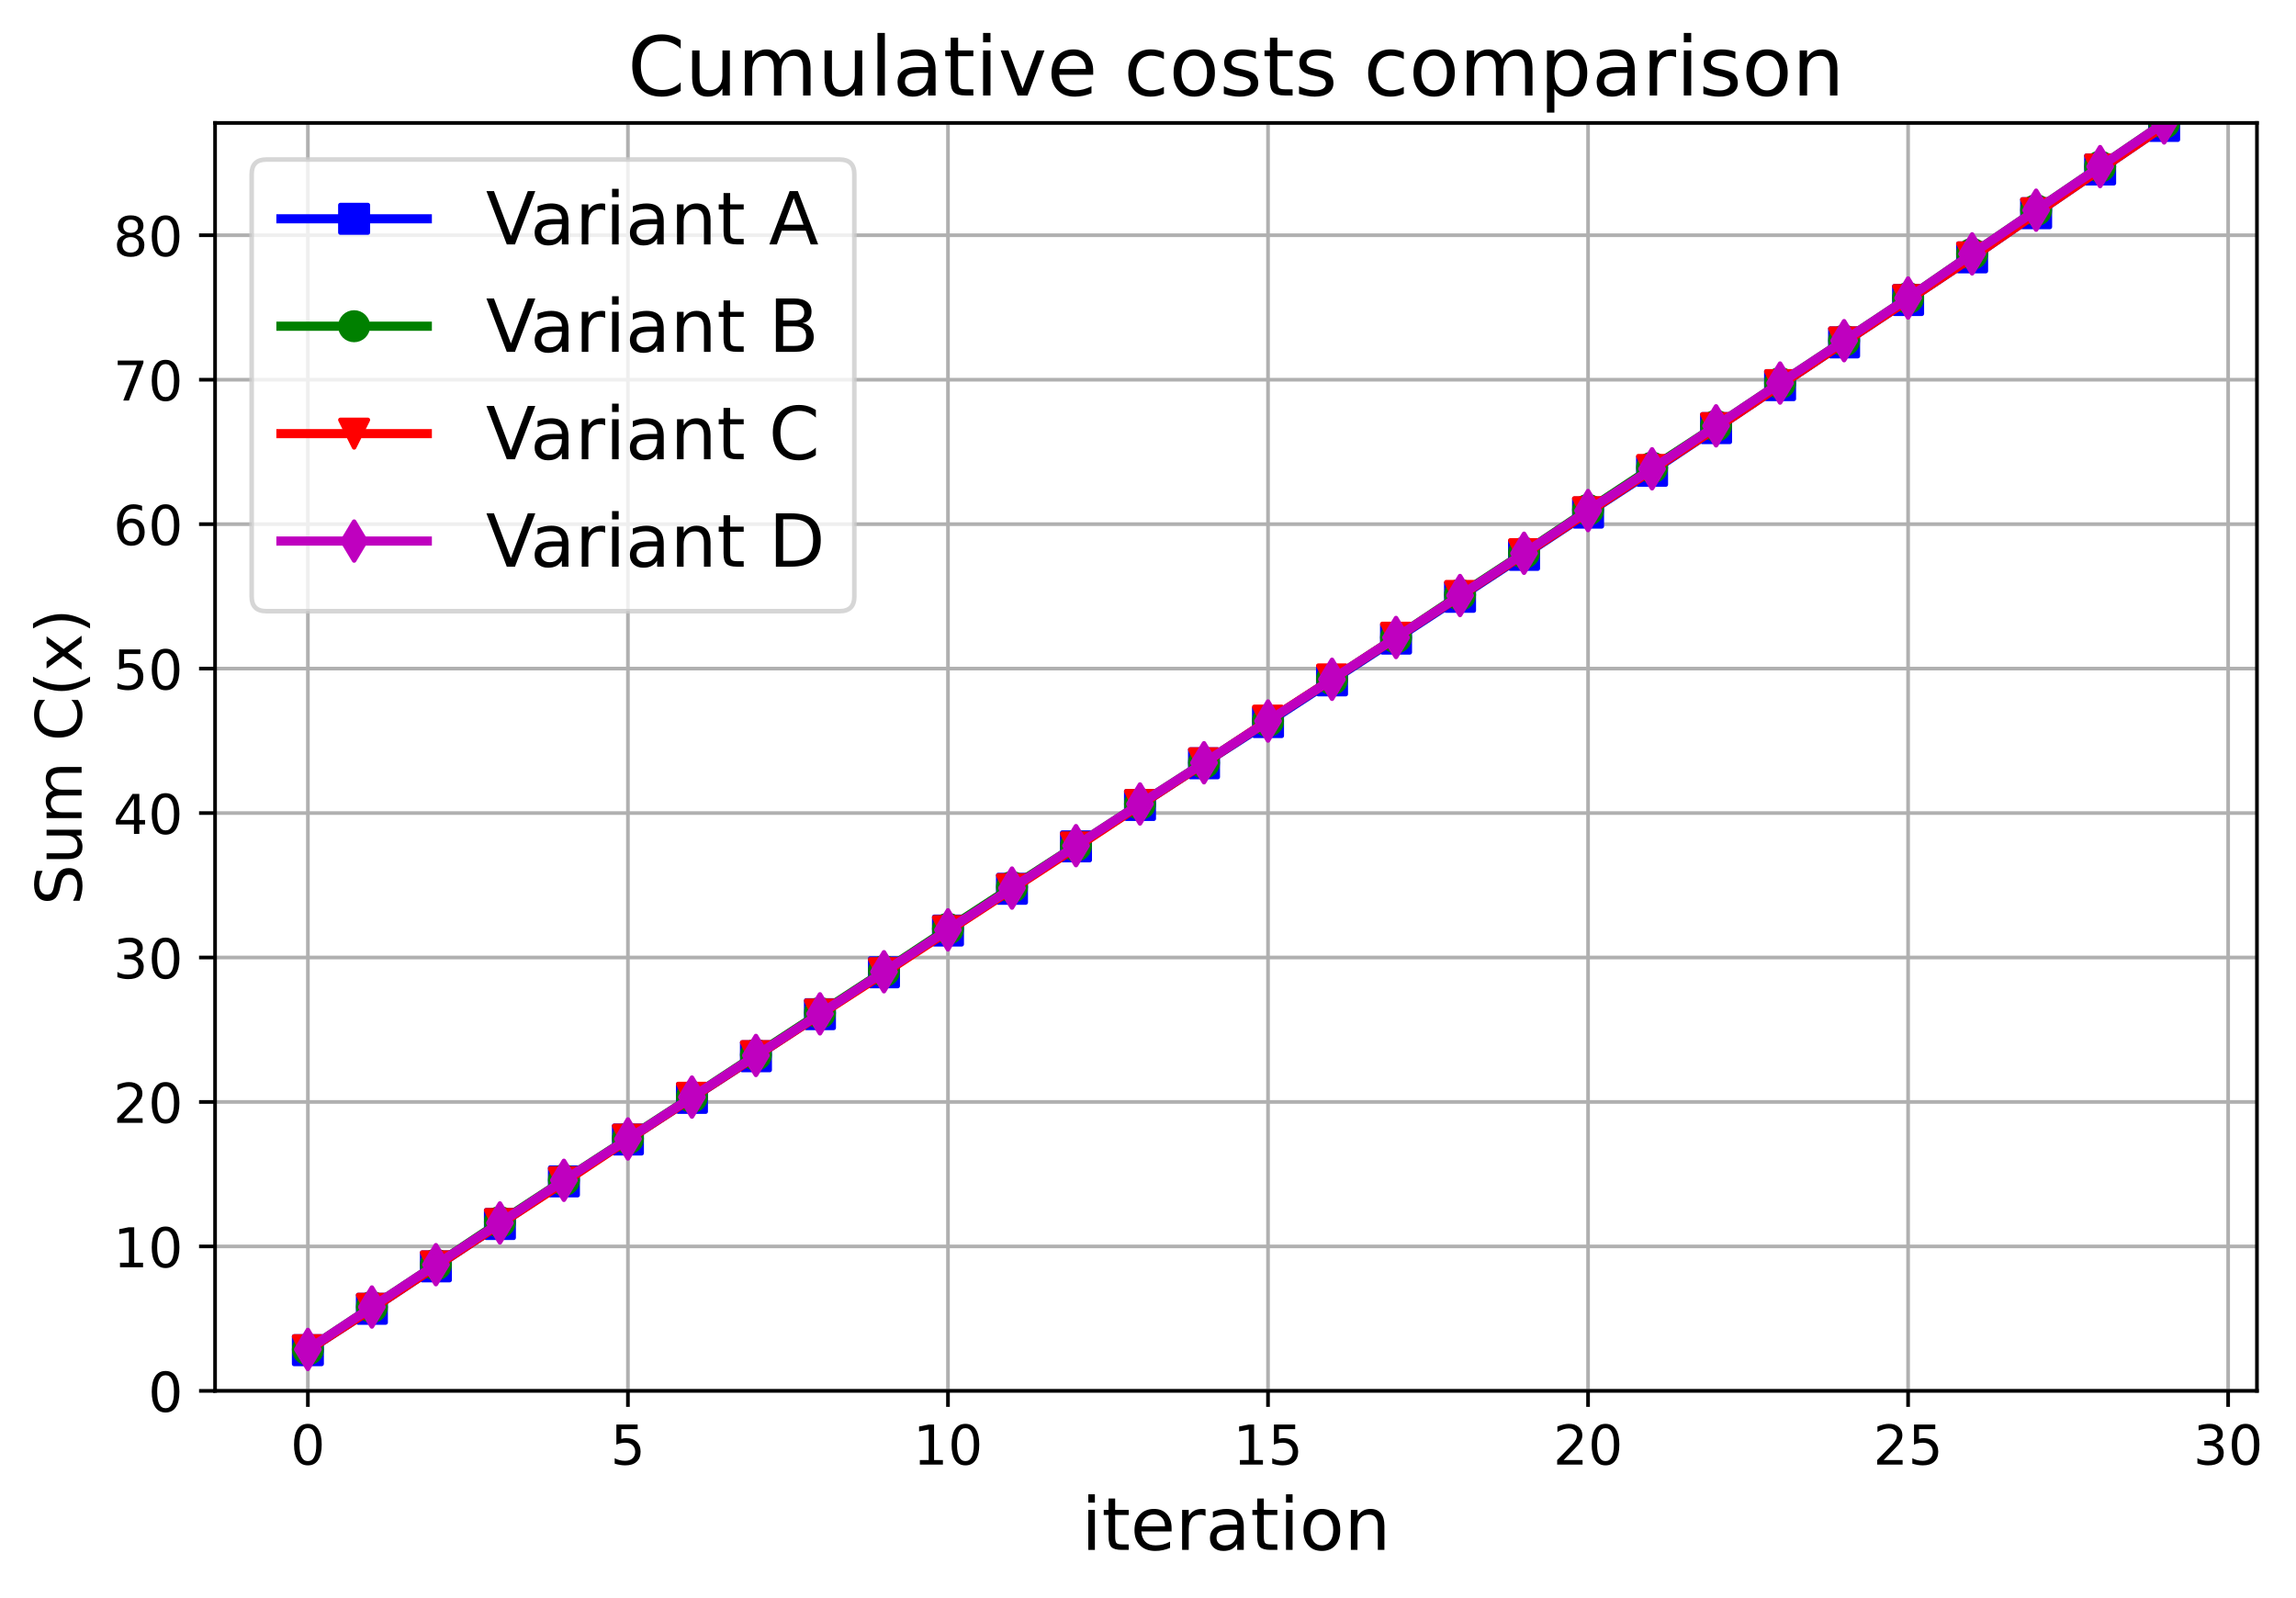 <?xml version="1.0" encoding="utf-8" standalone="no"?>
<!DOCTYPE svg PUBLIC "-//W3C//DTD SVG 1.1//EN"
  "http://www.w3.org/Graphics/SVG/1.1/DTD/svg11.dtd">
<!-- Created with matplotlib (https://matplotlib.org/) -->
<svg height="349.376pt" version="1.1" viewBox="0 0 501.957 349.376" width="501.957pt" xmlns="http://www.w3.org/2000/svg" xmlns:xlink="http://www.w3.org/1999/xlink">
 <defs>
  <style type="text/css">
*{stroke-linecap:butt;stroke-linejoin:round;}
  </style>
 </defs>
 <g id="figure_1">
  <g id="patch_1">
   <path d="M 0 349.376 
L 501.957 349.376 
L 501.957 0 
L 0 0 
z
" style="fill:#ffffff;"/>
  </g>
  <g id="axes_1">
   <g id="patch_2">
    <path d="M 47.019 304.077 
L 493.419 304.077 
L 493.419 26.877 
L 47.019 26.877 
z
" style="fill:#ffffff;"/>
   </g>
   <g id="matplotlib.axis_1">
    <g id="xtick_1">
     <g id="line2d_1">
      <path clip-path="url(#pd15764392f)" d="M 67.31 304.077 
L 67.31 26.877 
" style="fill:none;stroke:#b0b0b0;stroke-linecap:square;stroke-width:0.8;"/>
     </g>
     <g id="line2d_2">
      <defs>
       <path d="M 0 0 
L 0 3.5 
" id="m30234cde4a" style="stroke:#000000;stroke-width:0.8;"/>
      </defs>
      <g>
       <use style="stroke:#000000;stroke-width:0.8;" x="67.31" xlink:href="#m30234cde4a" y="304.077"/>
      </g>
     </g>
     <g id="text_1">
      <!-- 0 -->
      <defs>
       <path d="M 31.781 66.406 
Q 24.172 66.406 20.328 58.906 
Q 16.5 51.422 16.5 36.375 
Q 16.5 21.391 20.328 13.891 
Q 24.172 6.391 31.781 6.391 
Q 39.453 6.391 43.281 13.891 
Q 47.125 21.391 47.125 36.375 
Q 47.125 51.422 43.281 58.906 
Q 39.453 66.406 31.781 66.406 
z
M 31.781 74.219 
Q 44.047 74.219 50.516 64.516 
Q 56.984 54.828 56.984 36.375 
Q 56.984 17.969 50.516 8.266 
Q 44.047 -1.422 31.781 -1.422 
Q 19.531 -1.422 13.062 8.266 
Q 6.594 17.969 6.594 36.375 
Q 6.594 54.828 13.062 64.516 
Q 19.531 74.219 31.781 74.219 
z
" id="DejaVuSans-48"/>
      </defs>
      <g transform="translate(63.493 320.195)scale(0.12 -0.12)">
       <use xlink:href="#DejaVuSans-48"/>
      </g>
     </g>
    </g>
    <g id="xtick_2">
     <g id="line2d_3">
      <path clip-path="url(#pd15764392f)" d="M 137.279 304.077 
L 137.279 26.877 
" style="fill:none;stroke:#b0b0b0;stroke-linecap:square;stroke-width:0.8;"/>
     </g>
     <g id="line2d_4">
      <g>
       <use style="stroke:#000000;stroke-width:0.8;" x="137.279" xlink:href="#m30234cde4a" y="304.077"/>
      </g>
     </g>
     <g id="text_2">
      <!-- 5 -->
      <defs>
       <path d="M 10.797 72.906 
L 49.516 72.906 
L 49.516 64.594 
L 19.828 64.594 
L 19.828 46.734 
Q 21.969 47.469 24.109 47.828 
Q 26.266 48.188 28.422 48.188 
Q 40.625 48.188 47.75 41.5 
Q 54.891 34.812 54.891 23.391 
Q 54.891 11.625 47.562 5.094 
Q 40.234 -1.422 26.906 -1.422 
Q 22.312 -1.422 17.547 -0.641 
Q 12.797 0.141 7.719 1.703 
L 7.719 11.625 
Q 12.109 9.234 16.797 8.062 
Q 21.484 6.891 26.703 6.891 
Q 35.156 6.891 40.078 11.328 
Q 45.016 15.766 45.016 23.391 
Q 45.016 31 40.078 35.438 
Q 35.156 39.891 26.703 39.891 
Q 22.75 39.891 18.812 39.016 
Q 14.891 38.141 10.797 36.281 
z
" id="DejaVuSans-53"/>
      </defs>
      <g transform="translate(133.461 320.195)scale(0.12 -0.12)">
       <use xlink:href="#DejaVuSans-53"/>
      </g>
     </g>
    </g>
    <g id="xtick_3">
     <g id="line2d_5">
      <path clip-path="url(#pd15764392f)" d="M 207.248 304.077 
L 207.248 26.877 
" style="fill:none;stroke:#b0b0b0;stroke-linecap:square;stroke-width:0.8;"/>
     </g>
     <g id="line2d_6">
      <g>
       <use style="stroke:#000000;stroke-width:0.8;" x="207.248" xlink:href="#m30234cde4a" y="304.077"/>
      </g>
     </g>
     <g id="text_3">
      <!-- 10 -->
      <defs>
       <path d="M 12.406 8.297 
L 28.516 8.297 
L 28.516 63.922 
L 10.984 60.406 
L 10.984 69.391 
L 28.422 72.906 
L 38.281 72.906 
L 38.281 8.297 
L 54.391 8.297 
L 54.391 0 
L 12.406 0 
z
" id="DejaVuSans-49"/>
      </defs>
      <g transform="translate(199.613 320.195)scale(0.12 -0.12)">
       <use xlink:href="#DejaVuSans-49"/>
       <use x="63.623" xlink:href="#DejaVuSans-48"/>
      </g>
     </g>
    </g>
    <g id="xtick_4">
     <g id="line2d_7">
      <path clip-path="url(#pd15764392f)" d="M 277.216 304.077 
L 277.216 26.877 
" style="fill:none;stroke:#b0b0b0;stroke-linecap:square;stroke-width:0.8;"/>
     </g>
     <g id="line2d_8">
      <g>
       <use style="stroke:#000000;stroke-width:0.8;" x="277.216" xlink:href="#m30234cde4a" y="304.077"/>
      </g>
     </g>
     <g id="text_4">
      <!-- 15 -->
      <g transform="translate(269.581 320.195)scale(0.12 -0.12)">
       <use xlink:href="#DejaVuSans-49"/>
       <use x="63.623" xlink:href="#DejaVuSans-53"/>
      </g>
     </g>
    </g>
    <g id="xtick_5">
     <g id="line2d_9">
      <path clip-path="url(#pd15764392f)" d="M 347.185 304.077 
L 347.185 26.877 
" style="fill:none;stroke:#b0b0b0;stroke-linecap:square;stroke-width:0.8;"/>
     </g>
     <g id="line2d_10">
      <g>
       <use style="stroke:#000000;stroke-width:0.8;" x="347.185" xlink:href="#m30234cde4a" y="304.077"/>
      </g>
     </g>
     <g id="text_5">
      <!-- 20 -->
      <defs>
       <path d="M 19.188 8.297 
L 53.609 8.297 
L 53.609 0 
L 7.328 0 
L 7.328 8.297 
Q 12.938 14.109 22.625 23.891 
Q 32.328 33.688 34.812 36.531 
Q 39.547 41.844 41.422 45.531 
Q 43.312 49.219 43.312 52.781 
Q 43.312 58.594 39.234 62.25 
Q 35.156 65.922 28.609 65.922 
Q 23.969 65.922 18.812 64.312 
Q 13.672 62.703 7.812 59.422 
L 7.812 69.391 
Q 13.766 71.781 18.938 73 
Q 24.125 74.219 28.422 74.219 
Q 39.75 74.219 46.484 68.547 
Q 53.219 62.891 53.219 53.422 
Q 53.219 48.922 51.531 44.891 
Q 49.859 40.875 45.406 35.406 
Q 44.188 33.984 37.641 27.219 
Q 31.109 20.453 19.188 8.297 
z
" id="DejaVuSans-50"/>
      </defs>
      <g transform="translate(339.55 320.195)scale(0.12 -0.12)">
       <use xlink:href="#DejaVuSans-50"/>
       <use x="63.623" xlink:href="#DejaVuSans-48"/>
      </g>
     </g>
    </g>
    <g id="xtick_6">
     <g id="line2d_11">
      <path clip-path="url(#pd15764392f)" d="M 417.154 304.077 
L 417.154 26.877 
" style="fill:none;stroke:#b0b0b0;stroke-linecap:square;stroke-width:0.8;"/>
     </g>
     <g id="line2d_12">
      <g>
       <use style="stroke:#000000;stroke-width:0.8;" x="417.154" xlink:href="#m30234cde4a" y="304.077"/>
      </g>
     </g>
     <g id="text_6">
      <!-- 25 -->
      <g transform="translate(409.519 320.195)scale(0.12 -0.12)">
       <use xlink:href="#DejaVuSans-50"/>
       <use x="63.623" xlink:href="#DejaVuSans-53"/>
      </g>
     </g>
    </g>
    <g id="xtick_7">
     <g id="line2d_13">
      <path clip-path="url(#pd15764392f)" d="M 487.122 304.077 
L 487.122 26.877 
" style="fill:none;stroke:#b0b0b0;stroke-linecap:square;stroke-width:0.8;"/>
     </g>
     <g id="line2d_14">
      <g>
       <use style="stroke:#000000;stroke-width:0.8;" x="487.122" xlink:href="#m30234cde4a" y="304.077"/>
      </g>
     </g>
     <g id="text_7">
      <!-- 30 -->
      <defs>
       <path d="M 40.578 39.312 
Q 47.656 37.797 51.625 33 
Q 55.609 28.219 55.609 21.188 
Q 55.609 10.406 48.188 4.484 
Q 40.766 -1.422 27.094 -1.422 
Q 22.516 -1.422 17.656 -0.516 
Q 12.797 0.391 7.625 2.203 
L 7.625 11.719 
Q 11.719 9.328 16.594 8.109 
Q 21.484 6.891 26.812 6.891 
Q 36.078 6.891 40.938 10.547 
Q 45.797 14.203 45.797 21.188 
Q 45.797 27.641 41.281 31.266 
Q 36.766 34.906 28.719 34.906 
L 20.219 34.906 
L 20.219 43.016 
L 29.109 43.016 
Q 36.375 43.016 40.234 45.922 
Q 44.094 48.828 44.094 54.297 
Q 44.094 59.906 40.109 62.906 
Q 36.141 65.922 28.719 65.922 
Q 24.656 65.922 20.016 65.031 
Q 15.375 64.156 9.812 62.312 
L 9.812 71.094 
Q 15.438 72.656 20.344 73.438 
Q 25.25 74.219 29.594 74.219 
Q 40.828 74.219 47.359 69.109 
Q 53.906 64.016 53.906 55.328 
Q 53.906 49.266 50.438 45.094 
Q 46.969 40.922 40.578 39.312 
z
" id="DejaVuSans-51"/>
      </defs>
      <g transform="translate(479.487 320.195)scale(0.12 -0.12)">
       <use xlink:href="#DejaVuSans-51"/>
       <use x="63.623" xlink:href="#DejaVuSans-48"/>
      </g>
     </g>
    </g>
    <g id="text_8">
     <!-- iteration -->
     <defs>
      <path d="M 9.422 54.688 
L 18.406 54.688 
L 18.406 0 
L 9.422 0 
z
M 9.422 75.984 
L 18.406 75.984 
L 18.406 64.594 
L 9.422 64.594 
z
" id="DejaVuSans-105"/>
      <path d="M 18.312 70.219 
L 18.312 54.688 
L 36.812 54.688 
L 36.812 47.703 
L 18.312 47.703 
L 18.312 18.016 
Q 18.312 11.328 20.141 9.422 
Q 21.969 7.516 27.594 7.516 
L 36.812 7.516 
L 36.812 0 
L 27.594 0 
Q 17.188 0 13.234 3.875 
Q 9.281 7.766 9.281 18.016 
L 9.281 47.703 
L 2.688 47.703 
L 2.688 54.688 
L 9.281 54.688 
L 9.281 70.219 
z
" id="DejaVuSans-116"/>
      <path d="M 56.203 29.594 
L 56.203 25.203 
L 14.891 25.203 
Q 15.484 15.922 20.484 11.062 
Q 25.484 6.203 34.422 6.203 
Q 39.594 6.203 44.453 7.469 
Q 49.312 8.734 54.109 11.281 
L 54.109 2.781 
Q 49.266 0.734 44.188 -0.344 
Q 39.109 -1.422 33.891 -1.422 
Q 20.797 -1.422 13.156 6.188 
Q 5.516 13.812 5.516 26.812 
Q 5.516 40.234 12.766 48.109 
Q 20.016 56 32.328 56 
Q 43.359 56 49.781 48.891 
Q 56.203 41.797 56.203 29.594 
z
M 47.219 32.234 
Q 47.125 39.594 43.094 43.984 
Q 39.062 48.391 32.422 48.391 
Q 24.906 48.391 20.391 44.141 
Q 15.875 39.891 15.188 32.172 
z
" id="DejaVuSans-101"/>
      <path d="M 41.109 46.297 
Q 39.594 47.172 37.812 47.578 
Q 36.031 48 33.891 48 
Q 26.266 48 22.188 43.047 
Q 18.109 38.094 18.109 28.812 
L 18.109 0 
L 9.078 0 
L 9.078 54.688 
L 18.109 54.688 
L 18.109 46.188 
Q 20.953 51.172 25.484 53.578 
Q 30.031 56 36.531 56 
Q 37.453 56 38.578 55.875 
Q 39.703 55.766 41.062 55.516 
z
" id="DejaVuSans-114"/>
      <path d="M 34.281 27.484 
Q 23.391 27.484 19.188 25 
Q 14.984 22.516 14.984 16.5 
Q 14.984 11.719 18.141 8.906 
Q 21.297 6.109 26.703 6.109 
Q 34.188 6.109 38.703 11.406 
Q 43.219 16.703 43.219 25.484 
L 43.219 27.484 
z
M 52.203 31.203 
L 52.203 0 
L 43.219 0 
L 43.219 8.297 
Q 40.141 3.328 35.547 0.953 
Q 30.953 -1.422 24.312 -1.422 
Q 15.922 -1.422 10.953 3.297 
Q 6 8.016 6 15.922 
Q 6 25.141 12.172 29.828 
Q 18.359 34.516 30.609 34.516 
L 43.219 34.516 
L 43.219 35.406 
Q 43.219 41.609 39.141 45 
Q 35.062 48.391 27.688 48.391 
Q 23 48.391 18.547 47.266 
Q 14.109 46.141 10.016 43.891 
L 10.016 52.203 
Q 14.938 54.109 19.578 55.047 
Q 24.219 56 28.609 56 
Q 40.484 56 46.344 49.844 
Q 52.203 43.703 52.203 31.203 
z
" id="DejaVuSans-97"/>
      <path d="M 30.609 48.391 
Q 23.391 48.391 19.188 42.75 
Q 14.984 37.109 14.984 27.297 
Q 14.984 17.484 19.156 11.844 
Q 23.344 6.203 30.609 6.203 
Q 37.797 6.203 41.984 11.859 
Q 46.188 17.531 46.188 27.297 
Q 46.188 37.016 41.984 42.703 
Q 37.797 48.391 30.609 48.391 
z
M 30.609 56 
Q 42.328 56 49.016 48.375 
Q 55.719 40.766 55.719 27.297 
Q 55.719 13.875 49.016 6.219 
Q 42.328 -1.422 30.609 -1.422 
Q 18.844 -1.422 12.172 6.219 
Q 5.516 13.875 5.516 27.297 
Q 5.516 40.766 12.172 48.375 
Q 18.844 56 30.609 56 
z
" id="DejaVuSans-111"/>
      <path d="M 54.891 33.016 
L 54.891 0 
L 45.906 0 
L 45.906 32.719 
Q 45.906 40.484 42.875 44.328 
Q 39.844 48.188 33.797 48.188 
Q 26.516 48.188 22.312 43.547 
Q 18.109 38.922 18.109 30.906 
L 18.109 0 
L 9.078 0 
L 9.078 54.688 
L 18.109 54.688 
L 18.109 46.188 
Q 21.344 51.125 25.703 53.562 
Q 30.078 56 35.797 56 
Q 45.219 56 50.047 50.172 
Q 54.891 44.344 54.891 33.016 
z
" id="DejaVuSans-110"/>
     </defs>
     <g transform="translate(236.423 338.848)scale(0.16 -0.16)">
      <use xlink:href="#DejaVuSans-105"/>
      <use x="27.783" xlink:href="#DejaVuSans-116"/>
      <use x="66.992" xlink:href="#DejaVuSans-101"/>
      <use x="128.516" xlink:href="#DejaVuSans-114"/>
      <use x="169.629" xlink:href="#DejaVuSans-97"/>
      <use x="230.908" xlink:href="#DejaVuSans-116"/>
      <use x="270.117" xlink:href="#DejaVuSans-105"/>
      <use x="297.9" xlink:href="#DejaVuSans-111"/>
      <use x="359.082" xlink:href="#DejaVuSans-110"/>
     </g>
    </g>
   </g>
   <g id="matplotlib.axis_2">
    <g id="ytick_1">
     <g id="line2d_15">
      <path clip-path="url(#pd15764392f)" d="M 47.019 304.077 
L 493.419 304.077 
" style="fill:none;stroke:#b0b0b0;stroke-linecap:square;stroke-width:0.8;"/>
     </g>
     <g id="line2d_16">
      <defs>
       <path d="M 0 0 
L -3.5 0 
" id="mfdc4698566" style="stroke:#000000;stroke-width:0.8;"/>
      </defs>
      <g>
       <use style="stroke:#000000;stroke-width:0.8;" x="47.019" xlink:href="#mfdc4698566" y="304.077"/>
      </g>
     </g>
     <g id="text_9">
      <!-- 0 -->
      <g transform="translate(32.384 308.636)scale(0.12 -0.12)">
       <use xlink:href="#DejaVuSans-48"/>
      </g>
     </g>
    </g>
    <g id="ytick_2">
     <g id="line2d_17">
      <path clip-path="url(#pd15764392f)" d="M 47.019 272.496 
L 493.419 272.496 
" style="fill:none;stroke:#b0b0b0;stroke-linecap:square;stroke-width:0.8;"/>
     </g>
     <g id="line2d_18">
      <g>
       <use style="stroke:#000000;stroke-width:0.8;" x="47.019" xlink:href="#mfdc4698566" y="272.496"/>
      </g>
     </g>
     <g id="text_10">
      <!-- 10 -->
      <g transform="translate(24.749 277.056)scale(0.12 -0.12)">
       <use xlink:href="#DejaVuSans-49"/>
       <use x="63.623" xlink:href="#DejaVuSans-48"/>
      </g>
     </g>
    </g>
    <g id="ytick_3">
     <g id="line2d_19">
      <path clip-path="url(#pd15764392f)" d="M 47.019 240.916 
L 493.419 240.916 
" style="fill:none;stroke:#b0b0b0;stroke-linecap:square;stroke-width:0.8;"/>
     </g>
     <g id="line2d_20">
      <g>
       <use style="stroke:#000000;stroke-width:0.8;" x="47.019" xlink:href="#mfdc4698566" y="240.916"/>
      </g>
     </g>
     <g id="text_11">
      <!-- 20 -->
      <g transform="translate(24.749 245.475)scale(0.12 -0.12)">
       <use xlink:href="#DejaVuSans-50"/>
       <use x="63.623" xlink:href="#DejaVuSans-48"/>
      </g>
     </g>
    </g>
    <g id="ytick_4">
     <g id="line2d_21">
      <path clip-path="url(#pd15764392f)" d="M 47.019 209.335 
L 493.419 209.335 
" style="fill:none;stroke:#b0b0b0;stroke-linecap:square;stroke-width:0.8;"/>
     </g>
     <g id="line2d_22">
      <g>
       <use style="stroke:#000000;stroke-width:0.8;" x="47.019" xlink:href="#mfdc4698566" y="209.335"/>
      </g>
     </g>
     <g id="text_12">
      <!-- 30 -->
      <g transform="translate(24.749 213.894)scale(0.12 -0.12)">
       <use xlink:href="#DejaVuSans-51"/>
       <use x="63.623" xlink:href="#DejaVuSans-48"/>
      </g>
     </g>
    </g>
    <g id="ytick_5">
     <g id="line2d_23">
      <path clip-path="url(#pd15764392f)" d="M 47.019 177.754 
L 493.419 177.754 
" style="fill:none;stroke:#b0b0b0;stroke-linecap:square;stroke-width:0.8;"/>
     </g>
     <g id="line2d_24">
      <g>
       <use style="stroke:#000000;stroke-width:0.8;" x="47.019" xlink:href="#mfdc4698566" y="177.754"/>
      </g>
     </g>
     <g id="text_13">
      <!-- 40 -->
      <defs>
       <path d="M 37.797 64.312 
L 12.891 25.391 
L 37.797 25.391 
z
M 35.203 72.906 
L 47.609 72.906 
L 47.609 25.391 
L 58.016 25.391 
L 58.016 17.188 
L 47.609 17.188 
L 47.609 0 
L 37.797 0 
L 37.797 17.188 
L 4.891 17.188 
L 4.891 26.703 
z
" id="DejaVuSans-52"/>
      </defs>
      <g transform="translate(24.749 182.313)scale(0.12 -0.12)">
       <use xlink:href="#DejaVuSans-52"/>
       <use x="63.623" xlink:href="#DejaVuSans-48"/>
      </g>
     </g>
    </g>
    <g id="ytick_6">
     <g id="line2d_25">
      <path clip-path="url(#pd15764392f)" d="M 47.019 146.174 
L 493.419 146.174 
" style="fill:none;stroke:#b0b0b0;stroke-linecap:square;stroke-width:0.8;"/>
     </g>
     <g id="line2d_26">
      <g>
       <use style="stroke:#000000;stroke-width:0.8;" x="47.019" xlink:href="#mfdc4698566" y="146.174"/>
      </g>
     </g>
     <g id="text_14">
      <!-- 50 -->
      <g transform="translate(24.749 150.733)scale(0.12 -0.12)">
       <use xlink:href="#DejaVuSans-53"/>
       <use x="63.623" xlink:href="#DejaVuSans-48"/>
      </g>
     </g>
    </g>
    <g id="ytick_7">
     <g id="line2d_27">
      <path clip-path="url(#pd15764392f)" d="M 47.019 114.593 
L 493.419 114.593 
" style="fill:none;stroke:#b0b0b0;stroke-linecap:square;stroke-width:0.8;"/>
     </g>
     <g id="line2d_28">
      <g>
       <use style="stroke:#000000;stroke-width:0.8;" x="47.019" xlink:href="#mfdc4698566" y="114.593"/>
      </g>
     </g>
     <g id="text_15">
      <!-- 60 -->
      <defs>
       <path d="M 33.016 40.375 
Q 26.375 40.375 22.484 35.828 
Q 18.609 31.297 18.609 23.391 
Q 18.609 15.531 22.484 10.953 
Q 26.375 6.391 33.016 6.391 
Q 39.656 6.391 43.531 10.953 
Q 47.406 15.531 47.406 23.391 
Q 47.406 31.297 43.531 35.828 
Q 39.656 40.375 33.016 40.375 
z
M 52.594 71.297 
L 52.594 62.312 
Q 48.875 64.062 45.094 64.984 
Q 41.312 65.922 37.594 65.922 
Q 27.828 65.922 22.672 59.328 
Q 17.531 52.734 16.797 39.406 
Q 19.672 43.656 24.016 45.922 
Q 28.375 48.188 33.594 48.188 
Q 44.578 48.188 50.953 41.516 
Q 57.328 34.859 57.328 23.391 
Q 57.328 12.156 50.688 5.359 
Q 44.047 -1.422 33.016 -1.422 
Q 20.359 -1.422 13.672 8.266 
Q 6.984 17.969 6.984 36.375 
Q 6.984 53.656 15.188 63.938 
Q 23.391 74.219 37.203 74.219 
Q 40.922 74.219 44.703 73.484 
Q 48.484 72.75 52.594 71.297 
z
" id="DejaVuSans-54"/>
      </defs>
      <g transform="translate(24.749 119.152)scale(0.12 -0.12)">
       <use xlink:href="#DejaVuSans-54"/>
       <use x="63.623" xlink:href="#DejaVuSans-48"/>
      </g>
     </g>
    </g>
    <g id="ytick_8">
     <g id="line2d_29">
      <path clip-path="url(#pd15764392f)" d="M 47.019 83.012 
L 493.419 83.012 
" style="fill:none;stroke:#b0b0b0;stroke-linecap:square;stroke-width:0.8;"/>
     </g>
     <g id="line2d_30">
      <g>
       <use style="stroke:#000000;stroke-width:0.8;" x="47.019" xlink:href="#mfdc4698566" y="83.012"/>
      </g>
     </g>
     <g id="text_16">
      <!-- 70 -->
      <defs>
       <path d="M 8.203 72.906 
L 55.078 72.906 
L 55.078 68.703 
L 28.609 0 
L 18.312 0 
L 43.219 64.594 
L 8.203 64.594 
z
" id="DejaVuSans-55"/>
      </defs>
      <g transform="translate(24.749 87.571)scale(0.12 -0.12)">
       <use xlink:href="#DejaVuSans-55"/>
       <use x="63.623" xlink:href="#DejaVuSans-48"/>
      </g>
     </g>
    </g>
    <g id="ytick_9">
     <g id="line2d_31">
      <path clip-path="url(#pd15764392f)" d="M 47.019 51.431 
L 493.419 51.431 
" style="fill:none;stroke:#b0b0b0;stroke-linecap:square;stroke-width:0.8;"/>
     </g>
     <g id="line2d_32">
      <g>
       <use style="stroke:#000000;stroke-width:0.8;" x="47.019" xlink:href="#mfdc4698566" y="51.431"/>
      </g>
     </g>
     <g id="text_17">
      <!-- 80 -->
      <defs>
       <path d="M 31.781 34.625 
Q 24.75 34.625 20.719 30.859 
Q 16.703 27.094 16.703 20.516 
Q 16.703 13.922 20.719 10.156 
Q 24.75 6.391 31.781 6.391 
Q 38.812 6.391 42.859 10.172 
Q 46.922 13.969 46.922 20.516 
Q 46.922 27.094 42.891 30.859 
Q 38.875 34.625 31.781 34.625 
z
M 21.922 38.812 
Q 15.578 40.375 12.031 44.719 
Q 8.5 49.078 8.5 55.328 
Q 8.5 64.062 14.719 69.141 
Q 20.953 74.219 31.781 74.219 
Q 42.672 74.219 48.875 69.141 
Q 55.078 64.062 55.078 55.328 
Q 55.078 49.078 51.531 44.719 
Q 48 40.375 41.703 38.812 
Q 48.828 37.156 52.797 32.312 
Q 56.781 27.484 56.781 20.516 
Q 56.781 9.906 50.312 4.234 
Q 43.844 -1.422 31.781 -1.422 
Q 19.734 -1.422 13.25 4.234 
Q 6.781 9.906 6.781 20.516 
Q 6.781 27.484 10.781 32.312 
Q 14.797 37.156 21.922 38.812 
z
M 18.312 54.391 
Q 18.312 48.734 21.844 45.562 
Q 25.391 42.391 31.781 42.391 
Q 38.141 42.391 41.719 45.562 
Q 45.312 48.734 45.312 54.391 
Q 45.312 60.062 41.719 63.234 
Q 38.141 66.406 31.781 66.406 
Q 25.391 66.406 21.844 63.234 
Q 18.312 60.062 18.312 54.391 
z
" id="DejaVuSans-56"/>
      </defs>
      <g transform="translate(24.749 55.99)scale(0.12 -0.12)">
       <use xlink:href="#DejaVuSans-56"/>
       <use x="63.623" xlink:href="#DejaVuSans-48"/>
      </g>
     </g>
    </g>
    <g id="text_18">
     <!-- Sum C(x) -->
     <defs>
      <path d="M 53.516 70.516 
L 53.516 60.891 
Q 47.906 63.578 42.922 64.891 
Q 37.938 66.219 33.297 66.219 
Q 25.25 66.219 20.875 63.094 
Q 16.5 59.969 16.5 54.203 
Q 16.5 49.359 19.406 46.891 
Q 22.312 44.438 30.422 42.922 
L 36.375 41.703 
Q 47.406 39.594 52.656 34.297 
Q 57.906 29 57.906 20.125 
Q 57.906 9.516 50.797 4.047 
Q 43.703 -1.422 29.984 -1.422 
Q 24.812 -1.422 18.969 -0.25 
Q 13.141 0.922 6.891 3.219 
L 6.891 13.375 
Q 12.891 10.016 18.656 8.297 
Q 24.422 6.594 29.984 6.594 
Q 38.422 6.594 43.016 9.906 
Q 47.609 13.234 47.609 19.391 
Q 47.609 24.75 44.312 27.781 
Q 41.016 30.812 33.5 32.328 
L 27.484 33.5 
Q 16.453 35.688 11.516 40.375 
Q 6.594 45.062 6.594 53.422 
Q 6.594 63.094 13.406 68.656 
Q 20.219 74.219 32.172 74.219 
Q 37.312 74.219 42.625 73.281 
Q 47.953 72.359 53.516 70.516 
z
" id="DejaVuSans-83"/>
      <path d="M 8.5 21.578 
L 8.5 54.688 
L 17.484 54.688 
L 17.484 21.922 
Q 17.484 14.156 20.5 10.266 
Q 23.531 6.391 29.594 6.391 
Q 36.859 6.391 41.078 11.031 
Q 45.312 15.672 45.312 23.688 
L 45.312 54.688 
L 54.297 54.688 
L 54.297 0 
L 45.312 0 
L 45.312 8.406 
Q 42.047 3.422 37.719 1 
Q 33.406 -1.422 27.688 -1.422 
Q 18.266 -1.422 13.375 4.438 
Q 8.5 10.297 8.5 21.578 
z
M 31.109 56 
z
" id="DejaVuSans-117"/>
      <path d="M 52 44.188 
Q 55.375 50.25 60.062 53.125 
Q 64.75 56 71.094 56 
Q 79.641 56 84.281 50.016 
Q 88.922 44.047 88.922 33.016 
L 88.922 0 
L 79.891 0 
L 79.891 32.719 
Q 79.891 40.578 77.094 44.375 
Q 74.312 48.188 68.609 48.188 
Q 61.625 48.188 57.562 43.547 
Q 53.516 38.922 53.516 30.906 
L 53.516 0 
L 44.484 0 
L 44.484 32.719 
Q 44.484 40.625 41.703 44.406 
Q 38.922 48.188 33.109 48.188 
Q 26.219 48.188 22.156 43.531 
Q 18.109 38.875 18.109 30.906 
L 18.109 0 
L 9.078 0 
L 9.078 54.688 
L 18.109 54.688 
L 18.109 46.188 
Q 21.188 51.219 25.484 53.609 
Q 29.781 56 35.688 56 
Q 41.656 56 45.828 52.969 
Q 50 49.953 52 44.188 
z
" id="DejaVuSans-109"/>
      <path id="DejaVuSans-32"/>
      <path d="M 64.406 67.281 
L 64.406 56.891 
Q 59.422 61.531 53.781 63.812 
Q 48.141 66.109 41.797 66.109 
Q 29.297 66.109 22.656 58.469 
Q 16.016 50.828 16.016 36.375 
Q 16.016 21.969 22.656 14.328 
Q 29.297 6.688 41.797 6.688 
Q 48.141 6.688 53.781 8.984 
Q 59.422 11.281 64.406 15.922 
L 64.406 5.609 
Q 59.234 2.094 53.438 0.328 
Q 47.656 -1.422 41.219 -1.422 
Q 24.656 -1.422 15.125 8.703 
Q 5.609 18.844 5.609 36.375 
Q 5.609 53.953 15.125 64.078 
Q 24.656 74.219 41.219 74.219 
Q 47.75 74.219 53.531 72.484 
Q 59.328 70.75 64.406 67.281 
z
" id="DejaVuSans-67"/>
      <path d="M 31 75.875 
Q 24.469 64.656 21.281 53.656 
Q 18.109 42.672 18.109 31.391 
Q 18.109 20.125 21.312 9.062 
Q 24.516 -2 31 -13.188 
L 23.188 -13.188 
Q 15.875 -1.703 12.234 9.375 
Q 8.594 20.453 8.594 31.391 
Q 8.594 42.281 12.203 53.312 
Q 15.828 64.359 23.188 75.875 
z
" id="DejaVuSans-40"/>
      <path d="M 54.891 54.688 
L 35.109 28.078 
L 55.906 0 
L 45.312 0 
L 29.391 21.484 
L 13.484 0 
L 2.875 0 
L 24.125 28.609 
L 4.688 54.688 
L 15.281 54.688 
L 29.781 35.203 
L 44.281 54.688 
z
" id="DejaVuSans-120"/>
      <path d="M 8.016 75.875 
L 15.828 75.875 
Q 23.141 64.359 26.781 53.312 
Q 30.422 42.281 30.422 31.391 
Q 30.422 20.453 26.781 9.375 
Q 23.141 -1.703 15.828 -13.188 
L 8.016 -13.188 
Q 14.5 -2 17.703 9.062 
Q 20.906 20.125 20.906 31.391 
Q 20.906 42.672 17.703 53.656 
Q 14.5 64.656 8.016 75.875 
z
" id="DejaVuSans-41"/>
     </defs>
     <g transform="translate(17.838 197.894)rotate(-90)scale(0.14 -0.14)">
      <use xlink:href="#DejaVuSans-83"/>
      <use x="63.477" xlink:href="#DejaVuSans-117"/>
      <use x="126.855" xlink:href="#DejaVuSans-109"/>
      <use x="224.268" xlink:href="#DejaVuSans-32"/>
      <use x="256.055" xlink:href="#DejaVuSans-67"/>
      <use x="325.879" xlink:href="#DejaVuSans-40"/>
      <use x="364.893" xlink:href="#DejaVuSans-120"/>
      <use x="424.072" xlink:href="#DejaVuSans-41"/>
     </g>
    </g>
   </g>
   <g id="line2d_33">
    <path clip-path="url(#pd15764392f)" d="M 67.31 295.186 
L 81.304 286.131 
L 95.298 276.856 
L 109.291 267.599 
L 123.285 258.279 
L 137.279 249.124 
L 151.273 240.024 
L 165.266 230.925 
L 179.26 221.72 
L 193.254 212.565 
L 207.248 203.441 
L 221.241 194.307 
L 235.235 185.032 
L 249.229 175.992 
L 263.223 166.874 
L 277.216 157.867 
L 291.21 148.744 
L 305.204 139.62 
L 319.197 130.481 
L 333.191 121.306 
L 347.185 112.065 
L 361.179 102.931 
L 375.172 93.601 
L 389.166 84.206 
L 403.16 74.853 
L 417.154 65.589 
L 431.147 56.264 
L 445.141 46.613 
L 459.135 37.058 
L 473.128 27.532 
" style="fill:none;stroke:#0000ff;stroke-linecap:square;stroke-width:2;"/>
    <defs>
     <path d="M -3 3 
L 3 3 
L 3 -3 
L -3 -3 
z
" id="mfcd18144ce" style="stroke:#0000ff;stroke-linejoin:miter;"/>
    </defs>
    <g clip-path="url(#pd15764392f)">
     <use style="fill:#0000ff;stroke:#0000ff;stroke-linejoin:miter;" x="67.31" xlink:href="#mfcd18144ce" y="295.186"/>
     <use style="fill:#0000ff;stroke:#0000ff;stroke-linejoin:miter;" x="81.304" xlink:href="#mfcd18144ce" y="286.131"/>
     <use style="fill:#0000ff;stroke:#0000ff;stroke-linejoin:miter;" x="95.298" xlink:href="#mfcd18144ce" y="276.856"/>
     <use style="fill:#0000ff;stroke:#0000ff;stroke-linejoin:miter;" x="109.291" xlink:href="#mfcd18144ce" y="267.599"/>
     <use style="fill:#0000ff;stroke:#0000ff;stroke-linejoin:miter;" x="123.285" xlink:href="#mfcd18144ce" y="258.279"/>
     <use style="fill:#0000ff;stroke:#0000ff;stroke-linejoin:miter;" x="137.279" xlink:href="#mfcd18144ce" y="249.124"/>
     <use style="fill:#0000ff;stroke:#0000ff;stroke-linejoin:miter;" x="151.273" xlink:href="#mfcd18144ce" y="240.024"/>
     <use style="fill:#0000ff;stroke:#0000ff;stroke-linejoin:miter;" x="165.266" xlink:href="#mfcd18144ce" y="230.925"/>
     <use style="fill:#0000ff;stroke:#0000ff;stroke-linejoin:miter;" x="179.26" xlink:href="#mfcd18144ce" y="221.72"/>
     <use style="fill:#0000ff;stroke:#0000ff;stroke-linejoin:miter;" x="193.254" xlink:href="#mfcd18144ce" y="212.565"/>
     <use style="fill:#0000ff;stroke:#0000ff;stroke-linejoin:miter;" x="207.248" xlink:href="#mfcd18144ce" y="203.441"/>
     <use style="fill:#0000ff;stroke:#0000ff;stroke-linejoin:miter;" x="221.241" xlink:href="#mfcd18144ce" y="194.307"/>
     <use style="fill:#0000ff;stroke:#0000ff;stroke-linejoin:miter;" x="235.235" xlink:href="#mfcd18144ce" y="185.032"/>
     <use style="fill:#0000ff;stroke:#0000ff;stroke-linejoin:miter;" x="249.229" xlink:href="#mfcd18144ce" y="175.992"/>
     <use style="fill:#0000ff;stroke:#0000ff;stroke-linejoin:miter;" x="263.223" xlink:href="#mfcd18144ce" y="166.874"/>
     <use style="fill:#0000ff;stroke:#0000ff;stroke-linejoin:miter;" x="277.216" xlink:href="#mfcd18144ce" y="157.867"/>
     <use style="fill:#0000ff;stroke:#0000ff;stroke-linejoin:miter;" x="291.21" xlink:href="#mfcd18144ce" y="148.744"/>
     <use style="fill:#0000ff;stroke:#0000ff;stroke-linejoin:miter;" x="305.204" xlink:href="#mfcd18144ce" y="139.62"/>
     <use style="fill:#0000ff;stroke:#0000ff;stroke-linejoin:miter;" x="319.197" xlink:href="#mfcd18144ce" y="130.481"/>
     <use style="fill:#0000ff;stroke:#0000ff;stroke-linejoin:miter;" x="333.191" xlink:href="#mfcd18144ce" y="121.306"/>
     <use style="fill:#0000ff;stroke:#0000ff;stroke-linejoin:miter;" x="347.185" xlink:href="#mfcd18144ce" y="112.065"/>
     <use style="fill:#0000ff;stroke:#0000ff;stroke-linejoin:miter;" x="361.179" xlink:href="#mfcd18144ce" y="102.931"/>
     <use style="fill:#0000ff;stroke:#0000ff;stroke-linejoin:miter;" x="375.172" xlink:href="#mfcd18144ce" y="93.601"/>
     <use style="fill:#0000ff;stroke:#0000ff;stroke-linejoin:miter;" x="389.166" xlink:href="#mfcd18144ce" y="84.206"/>
     <use style="fill:#0000ff;stroke:#0000ff;stroke-linejoin:miter;" x="403.16" xlink:href="#mfcd18144ce" y="74.853"/>
     <use style="fill:#0000ff;stroke:#0000ff;stroke-linejoin:miter;" x="417.154" xlink:href="#mfcd18144ce" y="65.589"/>
     <use style="fill:#0000ff;stroke:#0000ff;stroke-linejoin:miter;" x="431.147" xlink:href="#mfcd18144ce" y="56.264"/>
     <use style="fill:#0000ff;stroke:#0000ff;stroke-linejoin:miter;" x="445.141" xlink:href="#mfcd18144ce" y="46.613"/>
     <use style="fill:#0000ff;stroke:#0000ff;stroke-linejoin:miter;" x="459.135" xlink:href="#mfcd18144ce" y="37.058"/>
     <use style="fill:#0000ff;stroke:#0000ff;stroke-linejoin:miter;" x="473.128" xlink:href="#mfcd18144ce" y="27.532"/>
    </g>
   </g>
   <g id="line2d_34">
    <path clip-path="url(#pd15764392f)" d="M 67.31 295.022 
L 81.304 285.747 
L 95.298 276.49 
L 109.291 267.171 
L 123.285 258.016 
L 137.279 248.916 
L 151.273 239.816 
L 165.266 230.612 
L 179.26 221.457 
L 193.254 212.324 
L 207.248 203.049 
L 221.241 193.924 
L 235.235 184.883 
L 249.229 175.766 
L 263.223 166.759 
L 277.216 157.635 
L 291.21 148.512 
L 305.204 139.372 
L 319.197 130.042 
L 333.191 120.867 
L 347.185 111.472 
L 361.179 102.231 
L 375.172 93.097 
L 389.166 83.744 
L 403.16 74.481 
L 417.154 65.155 
L 431.147 55.505 
L 445.141 45.95 
L 459.135 36.424 
L 473.128 26.877 
" style="fill:none;stroke:#008000;stroke-linecap:square;stroke-width:2;"/>
    <defs>
     <path d="M 0 3 
C 0.796 3 1.559 2.684 2.121 2.121 
C 2.684 1.559 3 0.796 3 0 
C 3 -0.796 2.684 -1.559 2.121 -2.121 
C 1.559 -2.684 0.796 -3 0 -3 
C -0.796 -3 -1.559 -2.684 -2.121 -2.121 
C -2.684 -1.559 -3 -0.796 -3 0 
C -3 0.796 -2.684 1.559 -2.121 2.121 
C -1.559 2.684 -0.796 3 0 3 
z
" id="m14da35afe0" style="stroke:#008000;"/>
    </defs>
    <g clip-path="url(#pd15764392f)">
     <use style="fill:#008000;stroke:#008000;" x="67.31" xlink:href="#m14da35afe0" y="295.022"/>
     <use style="fill:#008000;stroke:#008000;" x="81.304" xlink:href="#m14da35afe0" y="285.747"/>
     <use style="fill:#008000;stroke:#008000;" x="95.298" xlink:href="#m14da35afe0" y="276.49"/>
     <use style="fill:#008000;stroke:#008000;" x="109.291" xlink:href="#m14da35afe0" y="267.171"/>
     <use style="fill:#008000;stroke:#008000;" x="123.285" xlink:href="#m14da35afe0" y="258.016"/>
     <use style="fill:#008000;stroke:#008000;" x="137.279" xlink:href="#m14da35afe0" y="248.916"/>
     <use style="fill:#008000;stroke:#008000;" x="151.273" xlink:href="#m14da35afe0" y="239.816"/>
     <use style="fill:#008000;stroke:#008000;" x="165.266" xlink:href="#m14da35afe0" y="230.612"/>
     <use style="fill:#008000;stroke:#008000;" x="179.26" xlink:href="#m14da35afe0" y="221.457"/>
     <use style="fill:#008000;stroke:#008000;" x="193.254" xlink:href="#m14da35afe0" y="212.324"/>
     <use style="fill:#008000;stroke:#008000;" x="207.248" xlink:href="#m14da35afe0" y="203.049"/>
     <use style="fill:#008000;stroke:#008000;" x="221.241" xlink:href="#m14da35afe0" y="193.924"/>
     <use style="fill:#008000;stroke:#008000;" x="235.235" xlink:href="#m14da35afe0" y="184.883"/>
     <use style="fill:#008000;stroke:#008000;" x="249.229" xlink:href="#m14da35afe0" y="175.766"/>
     <use style="fill:#008000;stroke:#008000;" x="263.223" xlink:href="#m14da35afe0" y="166.759"/>
     <use style="fill:#008000;stroke:#008000;" x="277.216" xlink:href="#m14da35afe0" y="157.635"/>
     <use style="fill:#008000;stroke:#008000;" x="291.21" xlink:href="#m14da35afe0" y="148.512"/>
     <use style="fill:#008000;stroke:#008000;" x="305.204" xlink:href="#m14da35afe0" y="139.372"/>
     <use style="fill:#008000;stroke:#008000;" x="319.197" xlink:href="#m14da35afe0" y="130.042"/>
     <use style="fill:#008000;stroke:#008000;" x="333.191" xlink:href="#m14da35afe0" y="120.867"/>
     <use style="fill:#008000;stroke:#008000;" x="347.185" xlink:href="#m14da35afe0" y="111.472"/>
     <use style="fill:#008000;stroke:#008000;" x="361.179" xlink:href="#m14da35afe0" y="102.231"/>
     <use style="fill:#008000;stroke:#008000;" x="375.172" xlink:href="#m14da35afe0" y="93.097"/>
     <use style="fill:#008000;stroke:#008000;" x="389.166" xlink:href="#m14da35afe0" y="83.744"/>
     <use style="fill:#008000;stroke:#008000;" x="403.16" xlink:href="#m14da35afe0" y="74.481"/>
     <use style="fill:#008000;stroke:#008000;" x="417.154" xlink:href="#m14da35afe0" y="65.155"/>
     <use style="fill:#008000;stroke:#008000;" x="431.147" xlink:href="#m14da35afe0" y="55.505"/>
     <use style="fill:#008000;stroke:#008000;" x="445.141" xlink:href="#m14da35afe0" y="45.95"/>
     <use style="fill:#008000;stroke:#008000;" x="459.135" xlink:href="#m14da35afe0" y="36.424"/>
     <use style="fill:#008000;stroke:#008000;" x="473.128" xlink:href="#m14da35afe0" y="26.877"/>
    </g>
   </g>
   <g id="line2d_35">
    <path clip-path="url(#pd15764392f)" d="M 67.31 295.186 
L 81.304 286.131 
L 95.298 276.856 
L 109.291 267.599 
L 123.285 258.474 
L 137.279 249.155 
L 151.273 239.999 
L 165.266 230.9 
L 179.26 221.8 
L 193.254 212.759 
L 207.248 203.555 
L 221.241 194.4 
L 235.235 185.267 
L 249.229 175.992 
L 263.223 166.874 
L 277.216 157.544 
L 291.21 148.537 
L 305.204 139.413 
L 319.197 130.29 
L 333.191 121.15 
L 347.185 111.975 
L 361.179 102.735 
L 375.172 93.601 
L 389.166 84.206 
L 403.16 74.853 
L 417.154 65.589 
L 431.147 56.264 
L 445.141 46.613 
L 459.135 37.058 
L 473.128 27.532 
" style="fill:none;stroke:#ff0000;stroke-linecap:square;stroke-width:2;"/>
    <defs>
     <path d="M -0 3 
L 3 -3 
L -3 -3 
z
" id="ma0be2fe335" style="stroke:#ff0000;stroke-linejoin:miter;"/>
    </defs>
    <g clip-path="url(#pd15764392f)">
     <use style="fill:#ff0000;stroke:#ff0000;stroke-linejoin:miter;" x="67.31" xlink:href="#ma0be2fe335" y="295.186"/>
     <use style="fill:#ff0000;stroke:#ff0000;stroke-linejoin:miter;" x="81.304" xlink:href="#ma0be2fe335" y="286.131"/>
     <use style="fill:#ff0000;stroke:#ff0000;stroke-linejoin:miter;" x="95.298" xlink:href="#ma0be2fe335" y="276.856"/>
     <use style="fill:#ff0000;stroke:#ff0000;stroke-linejoin:miter;" x="109.291" xlink:href="#ma0be2fe335" y="267.599"/>
     <use style="fill:#ff0000;stroke:#ff0000;stroke-linejoin:miter;" x="123.285" xlink:href="#ma0be2fe335" y="258.474"/>
     <use style="fill:#ff0000;stroke:#ff0000;stroke-linejoin:miter;" x="137.279" xlink:href="#ma0be2fe335" y="249.155"/>
     <use style="fill:#ff0000;stroke:#ff0000;stroke-linejoin:miter;" x="151.273" xlink:href="#ma0be2fe335" y="239.999"/>
     <use style="fill:#ff0000;stroke:#ff0000;stroke-linejoin:miter;" x="165.266" xlink:href="#ma0be2fe335" y="230.9"/>
     <use style="fill:#ff0000;stroke:#ff0000;stroke-linejoin:miter;" x="179.26" xlink:href="#ma0be2fe335" y="221.8"/>
     <use style="fill:#ff0000;stroke:#ff0000;stroke-linejoin:miter;" x="193.254" xlink:href="#ma0be2fe335" y="212.759"/>
     <use style="fill:#ff0000;stroke:#ff0000;stroke-linejoin:miter;" x="207.248" xlink:href="#ma0be2fe335" y="203.555"/>
     <use style="fill:#ff0000;stroke:#ff0000;stroke-linejoin:miter;" x="221.241" xlink:href="#ma0be2fe335" y="194.4"/>
     <use style="fill:#ff0000;stroke:#ff0000;stroke-linejoin:miter;" x="235.235" xlink:href="#ma0be2fe335" y="185.267"/>
     <use style="fill:#ff0000;stroke:#ff0000;stroke-linejoin:miter;" x="249.229" xlink:href="#ma0be2fe335" y="175.992"/>
     <use style="fill:#ff0000;stroke:#ff0000;stroke-linejoin:miter;" x="263.223" xlink:href="#ma0be2fe335" y="166.874"/>
     <use style="fill:#ff0000;stroke:#ff0000;stroke-linejoin:miter;" x="277.216" xlink:href="#ma0be2fe335" y="157.544"/>
     <use style="fill:#ff0000;stroke:#ff0000;stroke-linejoin:miter;" x="291.21" xlink:href="#ma0be2fe335" y="148.537"/>
     <use style="fill:#ff0000;stroke:#ff0000;stroke-linejoin:miter;" x="305.204" xlink:href="#ma0be2fe335" y="139.413"/>
     <use style="fill:#ff0000;stroke:#ff0000;stroke-linejoin:miter;" x="319.197" xlink:href="#ma0be2fe335" y="130.29"/>
     <use style="fill:#ff0000;stroke:#ff0000;stroke-linejoin:miter;" x="333.191" xlink:href="#ma0be2fe335" y="121.15"/>
     <use style="fill:#ff0000;stroke:#ff0000;stroke-linejoin:miter;" x="347.185" xlink:href="#ma0be2fe335" y="111.975"/>
     <use style="fill:#ff0000;stroke:#ff0000;stroke-linejoin:miter;" x="361.179" xlink:href="#ma0be2fe335" y="102.735"/>
     <use style="fill:#ff0000;stroke:#ff0000;stroke-linejoin:miter;" x="375.172" xlink:href="#ma0be2fe335" y="93.601"/>
     <use style="fill:#ff0000;stroke:#ff0000;stroke-linejoin:miter;" x="389.166" xlink:href="#ma0be2fe335" y="84.206"/>
     <use style="fill:#ff0000;stroke:#ff0000;stroke-linejoin:miter;" x="403.16" xlink:href="#ma0be2fe335" y="74.853"/>
     <use style="fill:#ff0000;stroke:#ff0000;stroke-linejoin:miter;" x="417.154" xlink:href="#ma0be2fe335" y="65.589"/>
     <use style="fill:#ff0000;stroke:#ff0000;stroke-linejoin:miter;" x="431.147" xlink:href="#ma0be2fe335" y="56.264"/>
     <use style="fill:#ff0000;stroke:#ff0000;stroke-linejoin:miter;" x="445.141" xlink:href="#ma0be2fe335" y="46.613"/>
     <use style="fill:#ff0000;stroke:#ff0000;stroke-linejoin:miter;" x="459.135" xlink:href="#ma0be2fe335" y="37.058"/>
     <use style="fill:#ff0000;stroke:#ff0000;stroke-linejoin:miter;" x="473.128" xlink:href="#ma0be2fe335" y="27.532"/>
    </g>
   </g>
   <g id="line2d_36">
    <path clip-path="url(#pd15764392f)" d="M 67.31 295.022 
L 81.304 285.747 
L 95.298 276.49 
L 109.291 267.365 
L 123.285 258.046 
L 137.279 249.005 
L 151.273 239.85 
L 165.266 230.75 
L 179.26 221.65 
L 193.254 212.446 
L 207.248 203.291 
L 221.241 194.158 
L 235.235 184.883 
L 249.229 175.766 
L 263.223 166.759 
L 277.216 157.635 
L 291.21 148.512 
L 305.204 139.372 
L 319.197 130.197 
L 333.191 120.957 
L 347.185 111.626 
L 361.179 102.492 
L 375.172 93.097 
L 389.166 83.744 
L 403.16 74.481 
L 417.154 65.155 
L 431.147 55.505 
L 445.141 45.95 
L 459.135 36.424 
L 473.128 26.877 
" style="fill:none;stroke:#bf00bf;stroke-linecap:square;stroke-width:2;"/>
    <defs>
     <path d="M -0 4.243 
L 2.546 0 
L 0 -4.243 
L -2.546 -0 
z
" id="m2c2fe70ec6" style="stroke:#bf00bf;stroke-linejoin:miter;"/>
    </defs>
    <g clip-path="url(#pd15764392f)">
     <use style="fill:#bf00bf;stroke:#bf00bf;stroke-linejoin:miter;" x="67.31" xlink:href="#m2c2fe70ec6" y="295.022"/>
     <use style="fill:#bf00bf;stroke:#bf00bf;stroke-linejoin:miter;" x="81.304" xlink:href="#m2c2fe70ec6" y="285.747"/>
     <use style="fill:#bf00bf;stroke:#bf00bf;stroke-linejoin:miter;" x="95.298" xlink:href="#m2c2fe70ec6" y="276.49"/>
     <use style="fill:#bf00bf;stroke:#bf00bf;stroke-linejoin:miter;" x="109.291" xlink:href="#m2c2fe70ec6" y="267.365"/>
     <use style="fill:#bf00bf;stroke:#bf00bf;stroke-linejoin:miter;" x="123.285" xlink:href="#m2c2fe70ec6" y="258.046"/>
     <use style="fill:#bf00bf;stroke:#bf00bf;stroke-linejoin:miter;" x="137.279" xlink:href="#m2c2fe70ec6" y="249.005"/>
     <use style="fill:#bf00bf;stroke:#bf00bf;stroke-linejoin:miter;" x="151.273" xlink:href="#m2c2fe70ec6" y="239.85"/>
     <use style="fill:#bf00bf;stroke:#bf00bf;stroke-linejoin:miter;" x="165.266" xlink:href="#m2c2fe70ec6" y="230.75"/>
     <use style="fill:#bf00bf;stroke:#bf00bf;stroke-linejoin:miter;" x="179.26" xlink:href="#m2c2fe70ec6" y="221.65"/>
     <use style="fill:#bf00bf;stroke:#bf00bf;stroke-linejoin:miter;" x="193.254" xlink:href="#m2c2fe70ec6" y="212.446"/>
     <use style="fill:#bf00bf;stroke:#bf00bf;stroke-linejoin:miter;" x="207.248" xlink:href="#m2c2fe70ec6" y="203.291"/>
     <use style="fill:#bf00bf;stroke:#bf00bf;stroke-linejoin:miter;" x="221.241" xlink:href="#m2c2fe70ec6" y="194.158"/>
     <use style="fill:#bf00bf;stroke:#bf00bf;stroke-linejoin:miter;" x="235.235" xlink:href="#m2c2fe70ec6" y="184.883"/>
     <use style="fill:#bf00bf;stroke:#bf00bf;stroke-linejoin:miter;" x="249.229" xlink:href="#m2c2fe70ec6" y="175.766"/>
     <use style="fill:#bf00bf;stroke:#bf00bf;stroke-linejoin:miter;" x="263.223" xlink:href="#m2c2fe70ec6" y="166.759"/>
     <use style="fill:#bf00bf;stroke:#bf00bf;stroke-linejoin:miter;" x="277.216" xlink:href="#m2c2fe70ec6" y="157.635"/>
     <use style="fill:#bf00bf;stroke:#bf00bf;stroke-linejoin:miter;" x="291.21" xlink:href="#m2c2fe70ec6" y="148.512"/>
     <use style="fill:#bf00bf;stroke:#bf00bf;stroke-linejoin:miter;" x="305.204" xlink:href="#m2c2fe70ec6" y="139.372"/>
     <use style="fill:#bf00bf;stroke:#bf00bf;stroke-linejoin:miter;" x="319.197" xlink:href="#m2c2fe70ec6" y="130.197"/>
     <use style="fill:#bf00bf;stroke:#bf00bf;stroke-linejoin:miter;" x="333.191" xlink:href="#m2c2fe70ec6" y="120.957"/>
     <use style="fill:#bf00bf;stroke:#bf00bf;stroke-linejoin:miter;" x="347.185" xlink:href="#m2c2fe70ec6" y="111.626"/>
     <use style="fill:#bf00bf;stroke:#bf00bf;stroke-linejoin:miter;" x="361.179" xlink:href="#m2c2fe70ec6" y="102.492"/>
     <use style="fill:#bf00bf;stroke:#bf00bf;stroke-linejoin:miter;" x="375.172" xlink:href="#m2c2fe70ec6" y="93.097"/>
     <use style="fill:#bf00bf;stroke:#bf00bf;stroke-linejoin:miter;" x="389.166" xlink:href="#m2c2fe70ec6" y="83.744"/>
     <use style="fill:#bf00bf;stroke:#bf00bf;stroke-linejoin:miter;" x="403.16" xlink:href="#m2c2fe70ec6" y="74.481"/>
     <use style="fill:#bf00bf;stroke:#bf00bf;stroke-linejoin:miter;" x="417.154" xlink:href="#m2c2fe70ec6" y="65.155"/>
     <use style="fill:#bf00bf;stroke:#bf00bf;stroke-linejoin:miter;" x="431.147" xlink:href="#m2c2fe70ec6" y="55.505"/>
     <use style="fill:#bf00bf;stroke:#bf00bf;stroke-linejoin:miter;" x="445.141" xlink:href="#m2c2fe70ec6" y="45.95"/>
     <use style="fill:#bf00bf;stroke:#bf00bf;stroke-linejoin:miter;" x="459.135" xlink:href="#m2c2fe70ec6" y="36.424"/>
     <use style="fill:#bf00bf;stroke:#bf00bf;stroke-linejoin:miter;" x="473.128" xlink:href="#m2c2fe70ec6" y="26.877"/>
    </g>
   </g>
   <g id="patch_3">
    <path d="M 47.019 304.077 
L 47.019 26.877 
" style="fill:none;stroke:#000000;stroke-linecap:square;stroke-linejoin:miter;stroke-width:0.8;"/>
   </g>
   <g id="patch_4">
    <path d="M 493.419 304.077 
L 493.419 26.877 
" style="fill:none;stroke:#000000;stroke-linecap:square;stroke-linejoin:miter;stroke-width:0.8;"/>
   </g>
   <g id="patch_5">
    <path d="M 47.019 304.077 
L 493.419 304.077 
" style="fill:none;stroke:#000000;stroke-linecap:square;stroke-linejoin:miter;stroke-width:0.8;"/>
   </g>
   <g id="patch_6">
    <path d="M 47.019 26.877 
L 493.419 26.877 
" style="fill:none;stroke:#000000;stroke-linecap:square;stroke-linejoin:miter;stroke-width:0.8;"/>
   </g>
   <g id="text_19">
    <!-- Cumulative costs comparison -->
    <defs>
     <path d="M 9.422 75.984 
L 18.406 75.984 
L 18.406 0 
L 9.422 0 
z
" id="DejaVuSans-108"/>
     <path d="M 2.984 54.688 
L 12.5 54.688 
L 29.594 8.797 
L 46.688 54.688 
L 56.203 54.688 
L 35.688 0 
L 23.484 0 
z
" id="DejaVuSans-118"/>
     <path d="M 48.781 52.594 
L 48.781 44.188 
Q 44.969 46.297 41.141 47.344 
Q 37.312 48.391 33.406 48.391 
Q 24.656 48.391 19.812 42.844 
Q 14.984 37.312 14.984 27.297 
Q 14.984 17.281 19.812 11.734 
Q 24.656 6.203 33.406 6.203 
Q 37.312 6.203 41.141 7.25 
Q 44.969 8.297 48.781 10.406 
L 48.781 2.094 
Q 45.016 0.344 40.984 -0.531 
Q 36.969 -1.422 32.422 -1.422 
Q 20.062 -1.422 12.781 6.344 
Q 5.516 14.109 5.516 27.297 
Q 5.516 40.672 12.859 48.328 
Q 20.219 56 33.016 56 
Q 37.156 56 41.109 55.141 
Q 45.062 54.297 48.781 52.594 
z
" id="DejaVuSans-99"/>
     <path d="M 44.281 53.078 
L 44.281 44.578 
Q 40.484 46.531 36.375 47.5 
Q 32.281 48.484 27.875 48.484 
Q 21.188 48.484 17.844 46.438 
Q 14.5 44.391 14.5 40.281 
Q 14.5 37.156 16.891 35.375 
Q 19.281 33.594 26.516 31.984 
L 29.594 31.297 
Q 39.156 29.25 43.188 25.516 
Q 47.219 21.781 47.219 15.094 
Q 47.219 7.469 41.188 3.016 
Q 35.156 -1.422 24.609 -1.422 
Q 20.219 -1.422 15.453 -0.562 
Q 10.688 0.297 5.422 2 
L 5.422 11.281 
Q 10.406 8.688 15.234 7.391 
Q 20.062 6.109 24.812 6.109 
Q 31.156 6.109 34.562 8.281 
Q 37.984 10.453 37.984 14.406 
Q 37.984 18.062 35.516 20.016 
Q 33.062 21.969 24.703 23.781 
L 21.578 24.516 
Q 13.234 26.266 9.516 29.906 
Q 5.812 33.547 5.812 39.891 
Q 5.812 47.609 11.281 51.797 
Q 16.75 56 26.812 56 
Q 31.781 56 36.172 55.266 
Q 40.578 54.547 44.281 53.078 
z
" id="DejaVuSans-115"/>
     <path d="M 18.109 8.203 
L 18.109 -20.797 
L 9.078 -20.797 
L 9.078 54.688 
L 18.109 54.688 
L 18.109 46.391 
Q 20.953 51.266 25.266 53.625 
Q 29.594 56 35.594 56 
Q 45.562 56 51.781 48.094 
Q 58.016 40.188 58.016 27.297 
Q 58.016 14.406 51.781 6.484 
Q 45.562 -1.422 35.594 -1.422 
Q 29.594 -1.422 25.266 0.953 
Q 20.953 3.328 18.109 8.203 
z
M 48.688 27.297 
Q 48.688 37.203 44.609 42.844 
Q 40.531 48.484 33.406 48.484 
Q 26.266 48.484 22.188 42.844 
Q 18.109 37.203 18.109 27.297 
Q 18.109 17.391 22.188 11.75 
Q 26.266 6.109 33.406 6.109 
Q 40.531 6.109 44.609 11.75 
Q 48.688 17.391 48.688 27.297 
z
" id="DejaVuSans-112"/>
    </defs>
    <g transform="translate(137.22 20.877)scale(0.18 -0.18)">
     <use xlink:href="#DejaVuSans-67"/>
     <use x="69.824" xlink:href="#DejaVuSans-117"/>
     <use x="133.203" xlink:href="#DejaVuSans-109"/>
     <use x="230.615" xlink:href="#DejaVuSans-117"/>
     <use x="293.994" xlink:href="#DejaVuSans-108"/>
     <use x="321.777" xlink:href="#DejaVuSans-97"/>
     <use x="383.057" xlink:href="#DejaVuSans-116"/>
     <use x="422.266" xlink:href="#DejaVuSans-105"/>
     <use x="450.049" xlink:href="#DejaVuSans-118"/>
     <use x="509.229" xlink:href="#DejaVuSans-101"/>
     <use x="570.752" xlink:href="#DejaVuSans-32"/>
     <use x="602.539" xlink:href="#DejaVuSans-99"/>
     <use x="657.52" xlink:href="#DejaVuSans-111"/>
     <use x="718.701" xlink:href="#DejaVuSans-115"/>
     <use x="770.801" xlink:href="#DejaVuSans-116"/>
     <use x="810.01" xlink:href="#DejaVuSans-115"/>
     <use x="862.109" xlink:href="#DejaVuSans-32"/>
     <use x="893.896" xlink:href="#DejaVuSans-99"/>
     <use x="948.877" xlink:href="#DejaVuSans-111"/>
     <use x="1010.059" xlink:href="#DejaVuSans-109"/>
     <use x="1107.471" xlink:href="#DejaVuSans-112"/>
     <use x="1170.947" xlink:href="#DejaVuSans-97"/>
     <use x="1232.227" xlink:href="#DejaVuSans-114"/>
     <use x="1273.34" xlink:href="#DejaVuSans-105"/>
     <use x="1301.123" xlink:href="#DejaVuSans-115"/>
     <use x="1353.223" xlink:href="#DejaVuSans-111"/>
     <use x="1414.404" xlink:href="#DejaVuSans-110"/>
    </g>
   </g>
   <g id="legend_1">
    <g id="patch_7">
     <path d="M 58.219 133.617 
L 183.574 133.617 
Q 186.774 133.617 186.774 130.417 
L 186.774 38.077 
Q 186.774 34.877 183.574 34.877 
L 58.219 34.877 
Q 55.019 34.877 55.019 38.077 
L 55.019 130.417 
Q 55.019 133.617 58.219 133.617 
z
" style="fill:#ffffff;opacity:0.8;stroke:#cccccc;stroke-linejoin:miter;"/>
    </g>
    <g id="line2d_37">
     <path d="M 61.419 47.835 
L 93.419 47.835 
" style="fill:none;stroke:#0000ff;stroke-linecap:square;stroke-width:2;"/>
    </g>
    <g id="line2d_38">
     <g>
      <use style="fill:#0000ff;stroke:#0000ff;stroke-linejoin:miter;" x="77.419" xlink:href="#mfcd18144ce" y="47.835"/>
     </g>
    </g>
    <g id="text_20">
     <!-- Variant A -->
     <defs>
      <path d="M 28.609 0 
L 0.781 72.906 
L 11.078 72.906 
L 34.188 11.531 
L 57.328 72.906 
L 67.578 72.906 
L 39.797 0 
z
" id="DejaVuSans-86"/>
      <path d="M 34.188 63.188 
L 20.797 26.906 
L 47.609 26.906 
z
M 28.609 72.906 
L 39.797 72.906 
L 67.578 0 
L 57.328 0 
L 50.688 18.703 
L 17.828 18.703 
L 11.188 0 
L 0.781 0 
z
" id="DejaVuSans-65"/>
     </defs>
     <g transform="translate(106.219 53.435)scale(0.16 -0.16)">
      <use xlink:href="#DejaVuSans-86"/>
      <use x="60.658" xlink:href="#DejaVuSans-97"/>
      <use x="121.938" xlink:href="#DejaVuSans-114"/>
      <use x="163.051" xlink:href="#DejaVuSans-105"/>
      <use x="190.834" xlink:href="#DejaVuSans-97"/>
      <use x="252.113" xlink:href="#DejaVuSans-110"/>
      <use x="315.492" xlink:href="#DejaVuSans-116"/>
      <use x="354.701" xlink:href="#DejaVuSans-32"/>
      <use x="386.488" xlink:href="#DejaVuSans-65"/>
     </g>
    </g>
    <g id="line2d_39">
     <path d="M 61.419 71.32 
L 93.419 71.32 
" style="fill:none;stroke:#008000;stroke-linecap:square;stroke-width:2;"/>
    </g>
    <g id="line2d_40">
     <g>
      <use style="fill:#008000;stroke:#008000;" x="77.419" xlink:href="#m14da35afe0" y="71.32"/>
     </g>
    </g>
    <g id="text_21">
     <!-- Variant B -->
     <defs>
      <path d="M 19.672 34.812 
L 19.672 8.109 
L 35.5 8.109 
Q 43.453 8.109 47.281 11.406 
Q 51.125 14.703 51.125 21.484 
Q 51.125 28.328 47.281 31.562 
Q 43.453 34.812 35.5 34.812 
z
M 19.672 64.797 
L 19.672 42.828 
L 34.281 42.828 
Q 41.5 42.828 45.031 45.531 
Q 48.578 48.25 48.578 53.812 
Q 48.578 59.328 45.031 62.062 
Q 41.5 64.797 34.281 64.797 
z
M 9.812 72.906 
L 35.016 72.906 
Q 46.297 72.906 52.391 68.219 
Q 58.5 63.531 58.5 54.891 
Q 58.5 48.188 55.375 44.234 
Q 52.25 40.281 46.188 39.312 
Q 53.469 37.75 57.5 32.781 
Q 61.531 27.828 61.531 20.406 
Q 61.531 10.641 54.891 5.312 
Q 48.25 0 35.984 0 
L 9.812 0 
z
" id="DejaVuSans-66"/>
     </defs>
     <g transform="translate(106.219 76.92)scale(0.16 -0.16)">
      <use xlink:href="#DejaVuSans-86"/>
      <use x="60.658" xlink:href="#DejaVuSans-97"/>
      <use x="121.938" xlink:href="#DejaVuSans-114"/>
      <use x="163.051" xlink:href="#DejaVuSans-105"/>
      <use x="190.834" xlink:href="#DejaVuSans-97"/>
      <use x="252.113" xlink:href="#DejaVuSans-110"/>
      <use x="315.492" xlink:href="#DejaVuSans-116"/>
      <use x="354.701" xlink:href="#DejaVuSans-32"/>
      <use x="386.488" xlink:href="#DejaVuSans-66"/>
     </g>
    </g>
    <g id="line2d_41">
     <path d="M 61.419 94.805 
L 93.419 94.805 
" style="fill:none;stroke:#ff0000;stroke-linecap:square;stroke-width:2;"/>
    </g>
    <g id="line2d_42">
     <g>
      <use style="fill:#ff0000;stroke:#ff0000;stroke-linejoin:miter;" x="77.419" xlink:href="#ma0be2fe335" y="94.805"/>
     </g>
    </g>
    <g id="text_22">
     <!-- Variant C -->
     <g transform="translate(106.219 100.405)scale(0.16 -0.16)">
      <use xlink:href="#DejaVuSans-86"/>
      <use x="60.658" xlink:href="#DejaVuSans-97"/>
      <use x="121.938" xlink:href="#DejaVuSans-114"/>
      <use x="163.051" xlink:href="#DejaVuSans-105"/>
      <use x="190.834" xlink:href="#DejaVuSans-97"/>
      <use x="252.113" xlink:href="#DejaVuSans-110"/>
      <use x="315.492" xlink:href="#DejaVuSans-116"/>
      <use x="354.701" xlink:href="#DejaVuSans-32"/>
      <use x="386.488" xlink:href="#DejaVuSans-67"/>
     </g>
    </g>
    <g id="line2d_43">
     <path d="M 61.419 118.29 
L 93.419 118.29 
" style="fill:none;stroke:#bf00bf;stroke-linecap:square;stroke-width:2;"/>
    </g>
    <g id="line2d_44">
     <g>
      <use style="fill:#bf00bf;stroke:#bf00bf;stroke-linejoin:miter;" x="77.419" xlink:href="#m2c2fe70ec6" y="118.29"/>
     </g>
    </g>
    <g id="text_23">
     <!-- Variant D -->
     <defs>
      <path d="M 19.672 64.797 
L 19.672 8.109 
L 31.594 8.109 
Q 46.688 8.109 53.688 14.938 
Q 60.688 21.781 60.688 36.531 
Q 60.688 51.172 53.688 57.984 
Q 46.688 64.797 31.594 64.797 
z
M 9.812 72.906 
L 30.078 72.906 
Q 51.266 72.906 61.172 64.094 
Q 71.094 55.281 71.094 36.531 
Q 71.094 17.672 61.125 8.828 
Q 51.172 0 30.078 0 
L 9.812 0 
z
" id="DejaVuSans-68"/>
     </defs>
     <g transform="translate(106.219 123.89)scale(0.16 -0.16)">
      <use xlink:href="#DejaVuSans-86"/>
      <use x="60.658" xlink:href="#DejaVuSans-97"/>
      <use x="121.938" xlink:href="#DejaVuSans-114"/>
      <use x="163.051" xlink:href="#DejaVuSans-105"/>
      <use x="190.834" xlink:href="#DejaVuSans-97"/>
      <use x="252.113" xlink:href="#DejaVuSans-110"/>
      <use x="315.492" xlink:href="#DejaVuSans-116"/>
      <use x="354.701" xlink:href="#DejaVuSans-32"/>
      <use x="386.488" xlink:href="#DejaVuSans-68"/>
     </g>
    </g>
   </g>
  </g>
 </g>
 <defs>
  <clipPath id="pd15764392f">
   <rect height="277.2" width="446.4" x="47.019" y="26.877"/>
  </clipPath>
 </defs>
</svg>
